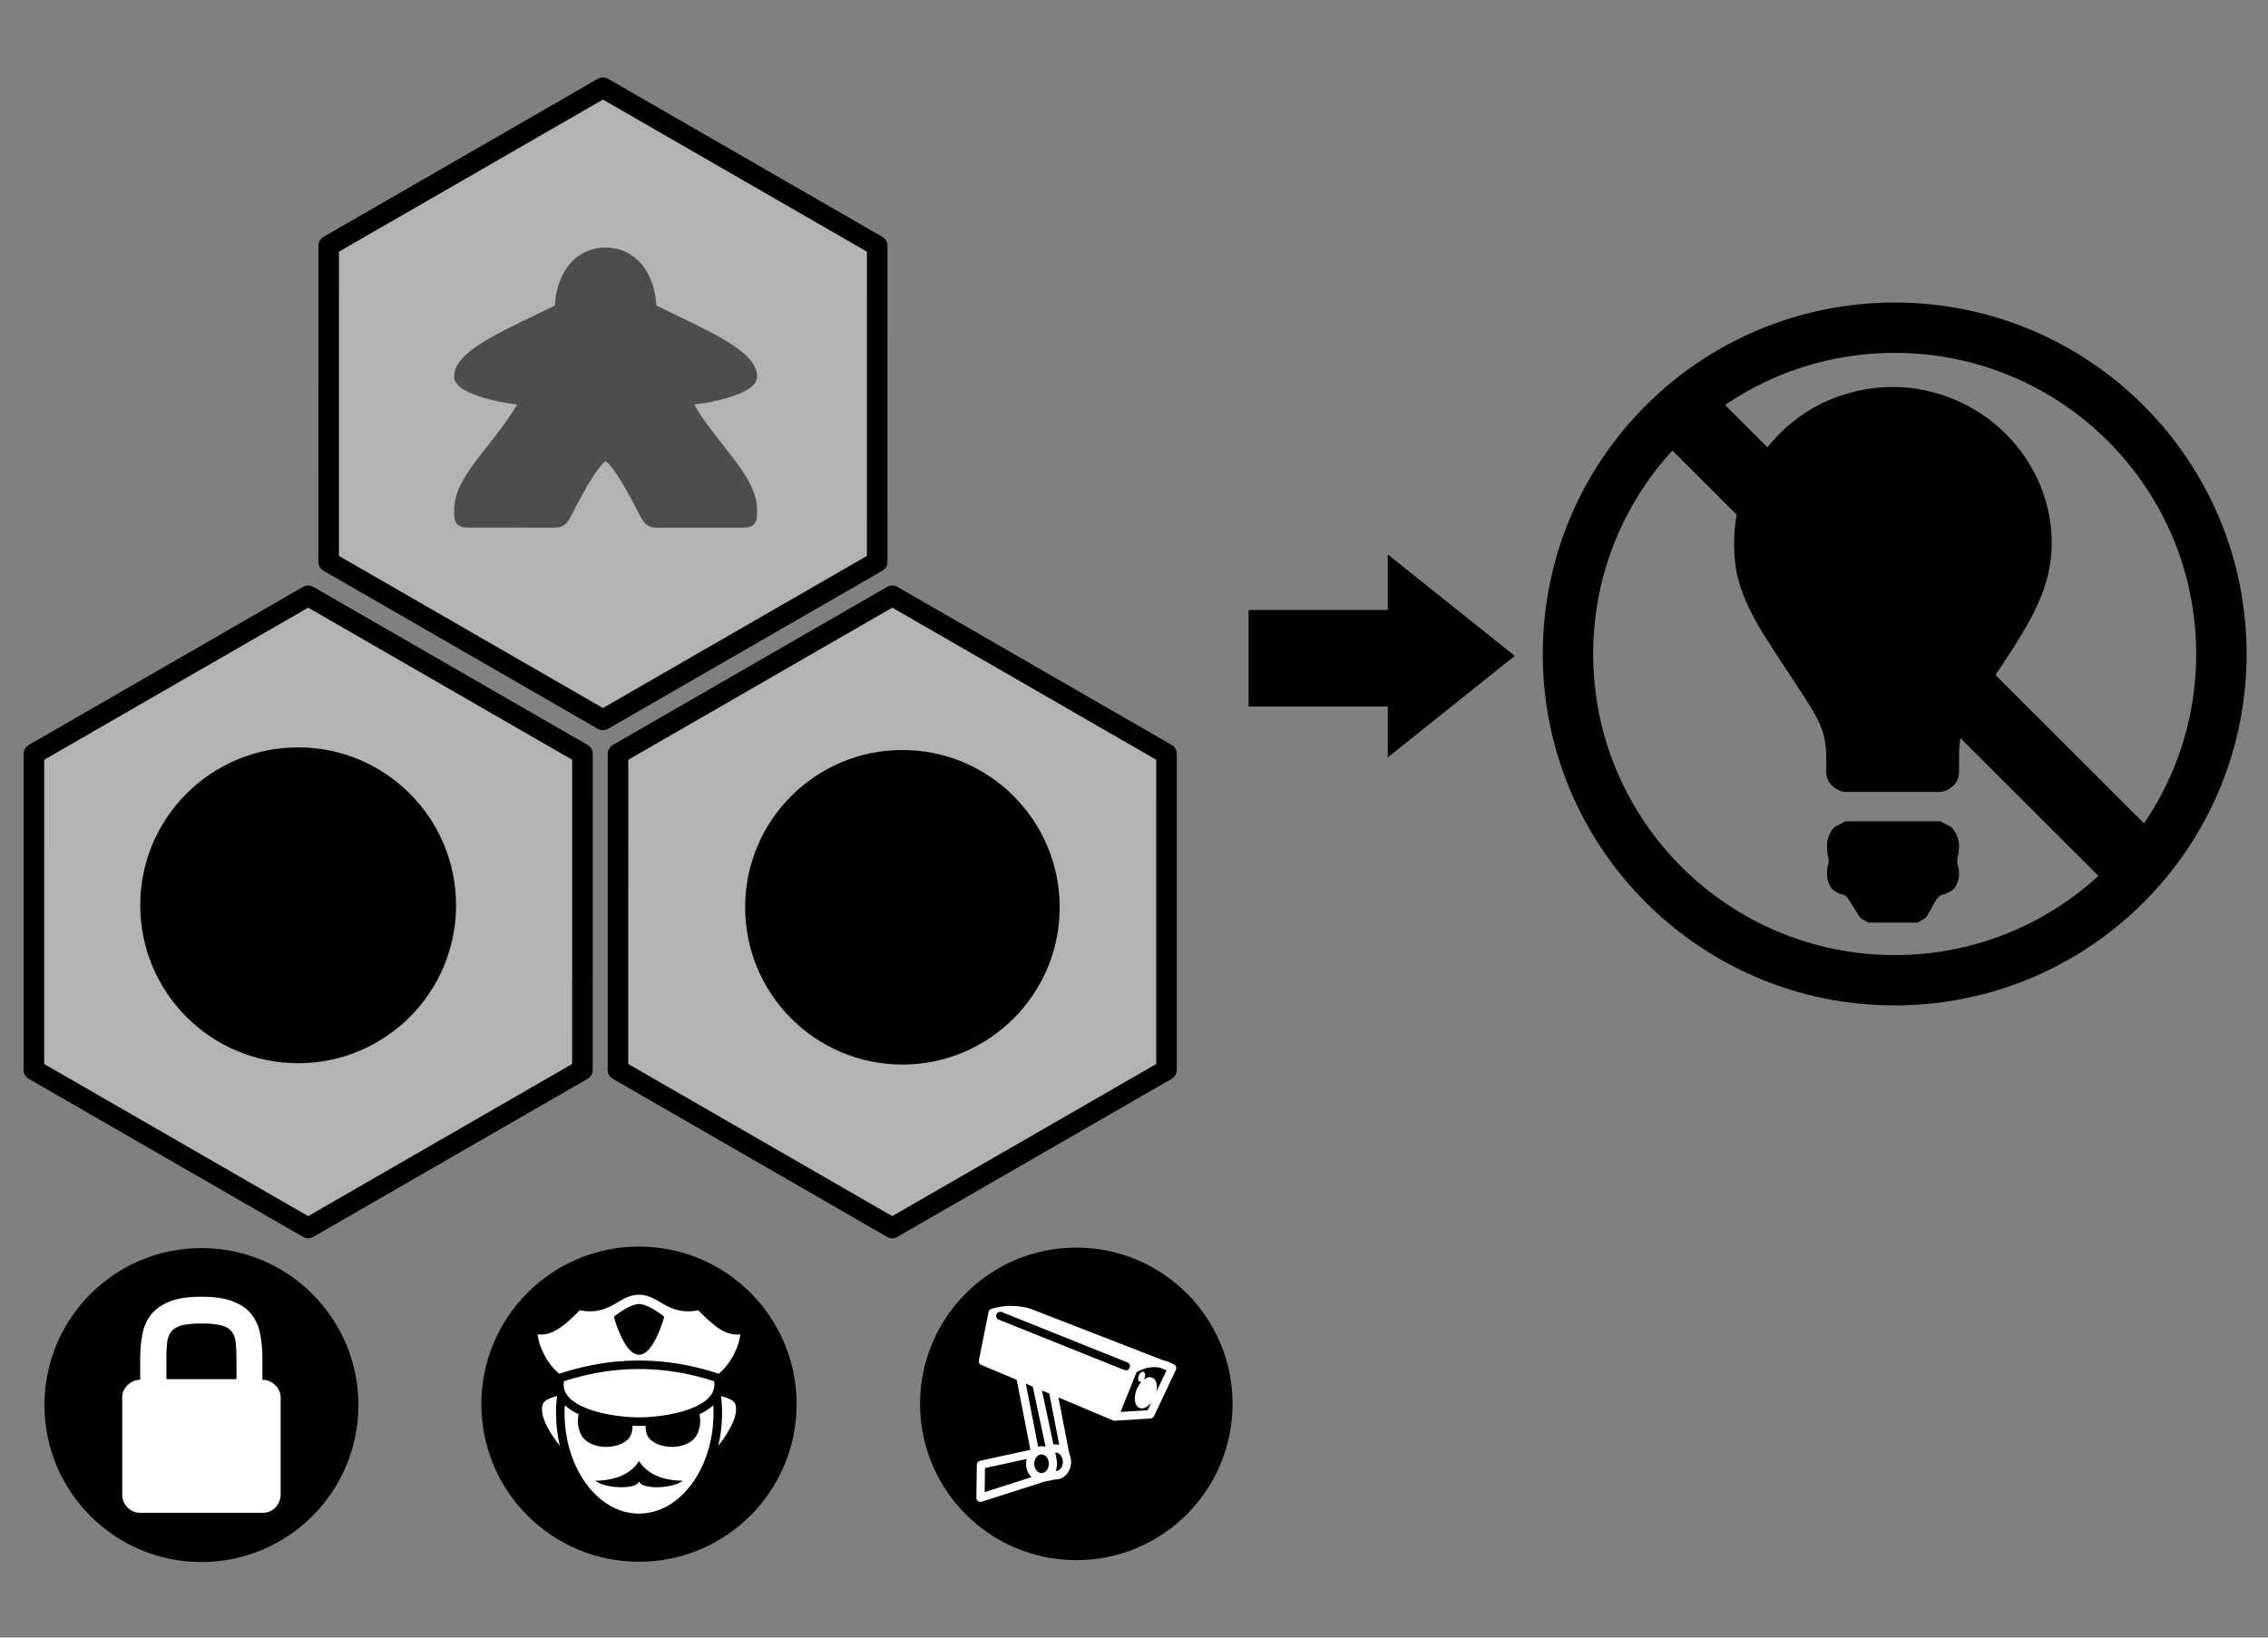 <?xml version="1.0" encoding="UTF-8" standalone="no"?>
<svg
   xmlns:dc="http://purl.org/dc/elements/1.1/"
   xmlns:cc="http://creativecommons.org/ns#"
   xmlns:rdf="http://www.w3.org/1999/02/22-rdf-syntax-ns#"
   xmlns:svg="http://www.w3.org/2000/svg"
   xmlns="http://www.w3.org/2000/svg"
   xmlns:sodipodi="http://sodipodi.sourceforge.net/DTD/sodipodi-0.dtd"
   xmlns:inkscape="http://www.inkscape.org/namespaces/inkscape"
   width="450"
   height="325"
   viewBox="0 0 450 325"
   id="svg5199"
   version="1.1"
   inkscape:version="1.0.1 (3bc2e813f5, 2020-09-07)"
   sodipodi:docname="overwhelmed.svg">
  <rect x="0" y="0" width="450" height="325" fill="#808080" stroke="none"/>
  <defs
     id="defs5201" />
  <sodipodi:namedview
     id="base"
     pagecolor="#ffffff"
     bordercolor="#666666"
     borderopacity="1.0"
     inkscape:pageopacity="0.0"
     inkscape:pageshadow="2"
     inkscape:zoom="1.979899"
     inkscape:cx="317.25042"
     inkscape:cy="268.69031"
     inkscape:document-units="px"
     inkscape:current-layer="layer1"
     showgrid="false"
     units="px"
     borderlayer="true"
     inkscape:window-width="1280"
     inkscape:window-height="961"
     inkscape:window-x="1912"
     inkscape:window-y="-8"
     inkscape:window-maximized="1"
     inkscape:document-rotation="0"
     inkscape:snap-bbox="true"
     showguides="true"
     inkscape:guide-bbox="true"
     inkscape:snap-nodes="false"
     inkscape:snap-others="false" />
  <g
     inkscape:label="Layer 1"
     inkscape:groupmode="layer"
     id="layer1"
     transform="translate(0,-727.362)">
    <path
       style="fill:#000000;fill-opacity:1;stroke:none;stroke-width:1.101;stroke-linecap:round;stroke-linejoin:round;stroke-miterlimit:4;stroke-dasharray:none;stroke-dashoffset:0;stroke-opacity:1"
       d="m 300.533,857.532 -25.184,-20.145 -2.1e-4,11.028 h -27.611 l 9e-5,19.162 h 27.611 l -5e-5,10.101 z"
       id="path15147-5"
       inkscape:connector-curvature="0"
       sodipodi:nodetypes="cccccccc"
       inkscape:transform-center-x="3.36081"
       inkscape:transform-center-y="-3.4768648" />
    <g
       style="stroke-width:1.088"
       transform="matrix(0.919,0,0,0.918,-121.48,-9.741)"
       id="g957">
      <path
         inkscape:connector-curvature="0"
         id="path6427"
         style="font-style:normal;font-variant:normal;font-weight:normal;font-stretch:normal;font-size:11.25px;line-height:110%;font-family:'Archivo Narrow';-inkscape-font-specification:'Archivo Narrow';letter-spacing:0px;word-spacing:0px;fill:#000000;fill-opacity:1;stroke:none;stroke-width:7.183px;stroke-linecap:butt;stroke-linejoin:miter;stroke-opacity:1"
         d="m 555.146,969.865 q 0,1.633 -1.124,2.815 -1.124,1.182 -2.754,1.464 h -20.909 q -1.574,-0.282 -2.754,-1.464 -1.124,-1.182 -1.124,-2.815 v -3.04 q 0,-2.252 -0.337,-3.941 -0.281,-1.689 -1.18,-3.659 -0.899,-1.97 -2.586,-4.616 -1.686,-2.646 -4.384,-6.699 -3.035,-4.616 -5.227,-8.106 -2.136,-3.547 -3.541,-6.643 -1.349,-3.096 -2.023,-6.08 -0.618,-3.04 -0.618,-6.643 0,-4.672 1.18,-9.007 1.237,-4.335 3.485,-8.106 2.248,-3.772 5.34,-6.812 3.148,-3.096 6.913,-5.292 3.822,-2.195 8.206,-3.378 4.44,-1.238 9.162,-1.238 4.665,0 8.993,1.238 4.328,1.182 8.15,3.378 3.822,2.196 6.97,5.292 3.148,3.04 5.396,6.812 2.304,3.772 3.541,8.106 1.237,4.335 1.237,9.007 0,3.321 -0.731,6.417 -0.674,3.096 -2.136,6.361 -1.405,3.209 -3.597,6.812 -2.136,3.603 -5.002,7.825 -2.698,3.997 -4.384,6.586 -1.686,2.59 -2.642,4.56 -0.899,1.914 -1.236,3.603 -0.281,1.689 -0.281,3.941 v 3.321 z m 0,16.044 q 0,0.788 -0.113,1.351 -0.051,0.226 -0.051,0.45 -0.225,0.619 -0.225,1.407 0,0.788 0.225,1.238 0,0.113 0.051,0.338 0.113,0.45 0.113,1.182 0,0.957 -0.281,1.633 -0.225,0.675 -0.505,1.126 -0.338,0.563 -0.787,0.844 -0.505,0.282 -1.068,0.563 -0.505,0.282 -0.731,0.282 -0.281,0 -0.731,0.282 -0.449,0.337 -0.787,0.788 l -2.023,3.603 q -0.337,0.45 -0.955,0.788 -0.618,0.395 -1.124,0.619 h -10.511 q -0.562,-0.226 -1.18,-0.619 -0.618,-0.338 -0.899,-0.788 l -2.248,-3.603 q -0.281,-0.45 -0.674,-0.788 -0.393,-0.282 -0.674,-0.282 -0.337,0 -0.843,-0.282 -0.45,-0.282 -0.955,-0.563 -0.45,-0.282 -0.787,-0.844 -0.281,-0.45 -0.506,-1.126 -0.225,-0.675 -0.225,-1.633 0,-0.957 0.056,-1.182 0,-0.225 0.056,-0.338 0.112,-0.282 0.169,-0.619 0.056,-0.282 0.056,-0.619 0,-0.338 -0.056,-0.732 -0.056,-0.337 -0.169,-0.675 -0.056,-0.225 -0.056,-0.45 -0.056,-0.282 -0.056,-1.351 0,-1.014 0.225,-1.801 0.281,-0.788 0.562,-1.295 0.337,-0.619 0.843,-1.07 l 2.361,-1.238 h 20.459 l 2.361,1.238 q 0.45,0.45 0.843,1.07 0.281,0.506 0.562,1.295 0.281,0.788 0.281,1.801 z" />
      <circle
         style="fill:none;stroke:#000000;stroke-width:10.883;stroke-miterlimit:4;stroke-dasharray:none;stroke-opacity:1;stop-color:#000000"
         id="path127"
         cx="541.25"
         cy="944.326"
         r="70.536" />
      <rect
         style="fill:#000000;fill-opacity:1;stroke:none;stroke-width:10.883;stroke-miterlimit:4;stroke-dasharray:none;stroke-opacity:1;stop-color:#000000"
         id="rect952"
         width="15"
         height="144.643"
         x="-287.846"
         y="977.256"
         transform="rotate(-45)" />
    </g>
    <path
       transform="matrix(4.875,2.81,-2.815,4.867,1323.223,-5655.404)"
       inkscape:randomized="0"
       inkscape:rounded="0"
       inkscape:flatsided="true"
       sodipodi:arg2="-0.52359878"
       sodipodi:arg1="-1.0471976"
       sodipodi:r2="9.6671848"
       sodipodi:r1="11.162703"
       sodipodi:cy="1102.7913"
       sodipodi:cx="389.90088"
       sodipodi:sides="6"
       id="path5084-7"
       style="font-style:normal;font-weight:normal;font-size:medium;line-height:125%;font-family:sans-serif;letter-spacing:0px;word-spacing:0px;fill:#b3b3b3;fill-opacity:1;stroke:#000000;stroke-width:0.725;stroke-linecap:butt;stroke-linejoin:round;stroke-miterlimit:4;stroke-dasharray:none;stroke-dashoffset:0;stroke-opacity:1"
       sodipodi:type="star"
       d="m 395.482,1093.124 5.581,9.667 -5.581,9.667 -11.163,0 -5.581,-9.667 5.581,-9.667 z" />
    <path
       inkscape:randomized="0"
       inkscape:rounded="0"
       inkscape:flatsided="true"
       sodipodi:arg2="-0.52359878"
       sodipodi:arg1="-1.0471976"
       sodipodi:r2="9.6671848"
       sodipodi:r1="11.162703"
       sodipodi:cy="1113.0243"
       sodipodi:cx="407.40814"
       sodipodi:sides="6"
       id="path5092-2"
       style="font-style:normal;font-weight:normal;font-size:medium;line-height:125%;font-family:sans-serif;letter-spacing:0px;word-spacing:0px;fill:#b3b3b3;fill-opacity:1;stroke:#000000;stroke-width:0.725;stroke-linecap:butt;stroke-linejoin:round;stroke-miterlimit:4;stroke-dasharray:none;stroke-dashoffset:0;stroke-opacity:1"
       sodipodi:type="star"
       transform="matrix(4.875,2.81,-2.815,4.867,1324.087,-5653.568)"
       d="m 412.989,1103.357 5.581,9.667 -5.581,9.667 -11.163,0 -5.581,-9.667 5.581,-9.667 z" />
    <path
       style="fill:#4d4d4d;fill-opacity:1;stroke:none;stroke-width:1;stroke-opacity:1"
       inkscape:connector-curvature="0"
       d="m 120.158,776.499 c -3.739,0 -6.429,1.975 -7.982,4.456 -1.389,2.218 -1.967,4.792 -2.08,7.046 -4.239,2.092 -8.935,4.201 -12.716,6.358 -1.983,1.132 -3.712,2.269 -5.014,3.492 -1.302,1.223 -2.262,2.6 -2.262,4.224 0,0.691 0.338,1.255 0.719,1.668 0.382,0.415 0.838,0.735 1.359,1.034 1.041,0.599 2.353,1.098 3.796,1.531 2.144,0.642 4.546,1.12 6.634,1.323 -2.077,3.573 -4.841,6.854 -7.264,9.997 -2.8,3.634 -5.244,7.118 -5.244,10.99 0,0.553 -0.013,0.985 0.044,1.419 0.049,0.436 0.174,0.975 0.611,1.404 0.437,0.427 0.972,0.544 1.407,0.591 0.436,0.048 0.875,0.048 1.438,0.048 H 109.052 c 1.121,0 1.942,0.07 2.787,-0.473 0.845,-0.542 1.153,-1.282 1.755,-2.388 h 0.013 l 0.013,-0.048 c 0,0 1.347,-2.733 2.953,-5.446 0.803,-1.355 1.675,-2.706 2.434,-3.663 0.38,-0.479 0.735,-0.858 0.99,-1.072 0.078,-0.061 0.114,-0.078 0.164,-0.109 0.05,0.048 0.086,0.048 0.164,0.109 0.255,0.214 0.611,0.593 0.99,1.072 0.759,0.957 1.631,2.307 2.434,3.663 1.606,2.713 2.953,5.446 2.953,5.446 l 0.013,0.048 h 0.013 c 0.602,1.106 0.907,1.842 1.746,2.385 0.839,0.543 1.658,0.479 2.764,0.479 h 15.516 c 0.554,0 0.986,0 1.419,-0.048 0.433,-0.048 0.969,-0.166 1.402,-0.599 0.432,-0.436 0.552,-0.967 0.6,-1.399 0.049,-0.427 0.044,-0.863 0.044,-1.416 0,-3.871 -2.444,-7.355 -5.244,-10.989 -2.423,-3.144 -5.186,-6.425 -7.263,-9.998 2.088,-0.205 4.49,-0.681 6.634,-1.324 1.443,-0.436 2.756,-0.932 3.796,-1.531 0.52,-0.297 0.977,-0.621 1.359,-1.034 0.381,-0.414 0.719,-0.977 0.719,-1.669 0,-1.624 -0.96,-3.001 -2.262,-4.224 -1.302,-1.222 -3.031,-2.36 -5.014,-3.492 -3.781,-2.157 -8.477,-4.266 -12.716,-6.358 -0.113,-2.254 -0.691,-4.827 -2.08,-7.046 -1.553,-2.481 -4.242,-4.456 -7.982,-4.456 z"
       id="path5096-9" />
    <path
       transform="matrix(4.875,2.81,-2.815,4.867,1208.197,-5653.568)"
       sodipodi:type="star"
       style="font-style:normal;font-weight:normal;font-size:medium;line-height:125%;font-family:sans-serif;letter-spacing:0px;word-spacing:0px;fill:#b3b3b3;fill-opacity:1;stroke:#000000;stroke-width:0.725;stroke-linecap:butt;stroke-linejoin:round;stroke-miterlimit:4;stroke-dasharray:none;stroke-dashoffset:0;stroke-opacity:1"
       id="path54"
       sodipodi:sides="6"
       sodipodi:cx="407.40814"
       sodipodi:cy="1113.0243"
       sodipodi:r1="11.162703"
       sodipodi:r2="9.6671848"
       sodipodi:arg1="-1.0471976"
       sodipodi:arg2="-0.52359878"
       inkscape:flatsided="true"
       inkscape:rounded="0"
       inkscape:randomized="0"
       d="m 412.989,1103.357 5.581,9.667 -5.581,9.667 -11.163,0 -5.581,-9.667 5.581,-9.667 z" />
    <g
       transform="matrix(0.695,0,0,0.695,-151.713,361.022)"
       id="g5633">
      <circle
         style="fill:#000000;stroke:none;stroke-width:3;stroke-miterlimit:4;stroke-dasharray:none;stroke-opacity:1"
         id="circle5629"
         cx="400.714"
         cy="928.076"
         r="45" />
      <path
         id="path5631"
         d="m 400.714,896.832 c 2.839,0 4.723,1.417 7.25,2.822 2.395,1.331 5.406,2.473 9.652,1.606 2.015,2.015 4.062,4.03 6.245,5.395 1.786,1.117 3.794,1.783 5.797,1.468 -0.575,4.522 -3.32,8.945 -6.189,11.261 -7.567,-2.509 -15.154,-3.763 -22.74,-3.763 -7.593,0 -15.187,1.257 -22.761,3.771 -2.873,-2.313 -5.622,-6.741 -6.197,-11.268 2.002,0.314 4.01,-0.352 5.797,-1.468 2.183,-1.365 4.23,-3.38 6.245,-5.395 4.246,0.867 7.257,-0.273 9.652,-1.605 2.527,-1.405 4.411,-2.822 7.25,-2.822 z m 0.015,2.643 c -2.679,0 -7.188,3.621 -7.188,3.621 0,0 2.869,10.864 7.188,10.864 4.319,0 7.188,-10.864 7.188,-10.864 0,0 -4.509,-3.621 -7.188,-3.621 z m 0,18.569 c 7.136,0 14.273,1.167 21.427,3.481 0.295,1.822 -0.204,3.175 -1.277,4.427 -1.198,1.397 -3.208,2.583 -5.591,3.477 -4.766,1.787 -10.947,2.42 -14.559,2.42 -3.611,0 -9.792,-0.633 -14.558,-2.42 -2.383,-0.893 -4.393,-2.079 -5.591,-3.477 -1.073,-1.252 -1.572,-2.605 -1.277,-4.427 7.154,-2.313 14.29,-3.481 21.427,-3.481 z m 23.417,7.728 c 1.328,0.323 3.641,1.051 4.056,2.298 1.136,3.407 -2.287,8.628 -4.876,11.921 0.713,-2.976 1.098,-6.141 1.098,-9.423 0,-1.63 -0.095,-3.232 -0.278,-4.796 z m -46.833,0 a 41.349,41.364 0 0 0 -0.278,4.795 c 0,3.282 0.384,6.447 1.098,9.423 -2.589,-3.293 -6.012,-8.513 -4.876,-11.921 0.415,-1.247 2.729,-1.976 4.056,-2.298 z m 44.614,2.593 c 0.041,0.727 0.064,1.461 0.064,2.203 0,8.029 -2.451,15.276 -6.34,20.461 -3.889,5.186 -9.152,8.291 -14.921,8.291 -5.769,0 -11.032,-3.105 -14.921,-8.291 -3.889,-5.185 -6.34,-12.432 -6.34,-20.461 0,-0.742 0.024,-1.476 0.064,-2.203 1.109,1.035 2.462,1.876 3.952,2.574 -0.577,2.461 0.036,5.523 1.635,7.122 2.943,2.943 9.544,2.943 12.488,0 0.912,-0.912 1.303,-2.365 1.251,-3.823 0.667,0 1.298,0.058 1.87,0.058 0.573,0 1.204,0 1.871,-0.058 -0.052,1.458 0.339,2.911 1.251,3.823 2.944,2.943 9.544,2.943 12.488,0 1.599,-1.599 2.213,-4.66 1.635,-7.121 1.49,-0.698 2.844,-1.538 3.952,-2.574 z m -21.197,15.939 c -3.122,4.995 -9.366,5.619 -12.487,5.619 3.122,2.497 12.487,2.497 12.487,0 0,2.497 9.366,2.497 12.488,0 -3.122,0 -9.366,-0.625 -12.488,-5.619 z"
         style="fill:#ffffff;fill-opacity:1"
         inkscape:connector-curvature="0" />
    </g>
    <ellipse
       ry="31.212"
       rx="31.203"
       cy="907.421"
       cx="179.05"
       id="circle4163"
       style="fill:#000000;stroke:none;stroke-width:7.247;stroke-miterlimit:4;stroke-dasharray:none;stroke-opacity:1" />
    <ellipse
       cy="907.028"
       cx="-59.157"
       id="path4151"
       style="fill:#000000;stroke:none;stroke-width:1.906;stroke-miterlimit:4;stroke-dasharray:none;stroke-opacity:1"
       transform="scale(-1,1)"
       rx="31.331"
       ry="31.34" />
    <g
       id="g90"
       transform="matrix(0.899,0,0,0.899,-51.201,246.757)">
      <ellipse
         ry="34.496"
         rx="34.486"
         cy="844.515"
         cx="294.5"
         id="ellipse86"
         style="fill:#000000;stroke:none;stroke-width:8.01;stroke-miterlimit:4;stroke-dasharray:none;stroke-opacity:1" />
      <path
         inkscape:connector-curvature="0"
         style="font-variation-settings:normal;vector-effect:none;fill:#ffffff;fill-opacity:1;stroke-width:0.578;stroke-linecap:butt;stroke-linejoin:miter;stroke-miterlimit:4;stroke-dasharray:none;stroke-dashoffset:0;stroke-opacity:1;stop-color:#000000"
         d="m 280.226,822.876 c -1.412,-4.8e-4 -2.898,0.204 -4.462,0.661 a 0.905,0.905 0 0 0 -0.014,0.013 0.905,0.905 0 0 0 -0.047,0.016 0.905,0.905 0 0 0 -0.037,0.013 0.905,0.905 0 0 0 -0.045,0.022 0.905,0.905 0 0 0 -0.036,0.018 0.905,0.905 0 0 0 -0.044,0.026 0.905,0.905 0 0 0 -0.033,0.022 0.905,0.905 0 0 0 -0.041,0.029 0.905,0.905 0 0 0 -0.031,0.025 0.905,0.905 0 0 0 -0.038,0.034 0.905,0.905 0 0 0 -0.028,0.027 0.905,0.905 0 0 0 -0.035,0.038 0.905,0.905 0 0 0 -0.024,0.028 0.905,0.905 0 0 0 -0.033,0.043 0.905,0.905 0 0 0 -0.02,0.029 0.905,0.905 0 0 0 -0.027,0.045 0.905,0.905 0 0 0 -0.018,0.033 0.905,0.905 0 0 0 -0.022,0.048 0.905,0.905 0 0 0 -0.015,0.035 0.905,0.905 0 0 0 -0.017,0.048 0.905,0.905 0 0 0 -0.012,0.037 0.905,0.905 0 0 0 -0.016,0.066 l -2.134,10.671 a 0.905,0.905 0 0 0 0.536,1.011 l 7.816,3.296 3.013,15.452 -11.104,2.412 a 0.905,0.905 0 0 0 -0.715,0.873 l -0.101,7.288 a 0.905,0.905 0 0 0 1.179,0.875 l 13.956,-4.461 2.299,-0.446 c 0.017,0 0.034,0 0.051,0 0.949,0 1.842,-0.452 2.466,-1.189 0.623,-0.736 0.95,-1.695 0.949,-2.684 v 0 c 5.7e-4,-0.626 -0.131,-1.242 -0.385,-1.797 l -2.408,-12.444 11.985,5.053 a 0.905,0.905 0 0 0 0.015,0.013 0.905,0.905 0 0 0 0.052,0.018 0.905,0.905 0 0 0 0.033,0.013 0.905,0.905 0 0 0 0.052,0.013 0.905,0.905 0 0 0 0.04,0.013 0.905,0.905 0 0 0 0.046,0.013 0.905,0.905 0 0 0 0.046,0.013 0.905,0.905 0 0 0 0.041,0 0.905,0.905 0 0 0 0.051,0 0.905,0.905 0 0 0 0.035,0 l 7.947,-0.503 a 0.905,0.905 0 0 0 0.759,-0.518 l 4.814,-10.193 h 7.6e-4 a 0.905,0.905 0 0 0 0.002,-0.013 0.905,0.905 0 0 0 -0.525,-1.252 c -0.742,-0.407 -1.506,-0.692 -2.283,-0.872 l -29.336,-11.385 a 0.905,0.905 0 0 0 -0.076,-0.026 c -1.269,-0.366 -2.607,-0.573 -4.02,-0.574 z m -2.511,1.308 a 0.905,0.905 0 0 1 0.351,0.069 l 27.705,11.106 a 0.906,0.906 0 0 1 0.55,1.028 0.905,0.905 0 0 0 -0.067,0.139 l -0.08,0.197 a 0.906,0.906 0 0 1 -1.076,0.318 l -27.705,-11.109 a 0.905,0.905 0 0 1 0.322,-1.748 z m 34.047,12.234 c 0.419,0 0.834,0.048 1.245,0.133 l 1.405,0.545 -2.255,4.776 c 0.087,-0.387 0.131,-0.77 0.127,-1.13 -0.009,-0.832 -0.28,-1.52 -0.748,-1.864 -0.467,-0.344 -1.114,-0.332 -1.751,0.023 -0.157,0.088 -0.315,0.197 -0.467,0.322 0.059,-0.079 0.113,-0.164 0.161,-0.256 0.135,-0.263 0.214,-0.567 0.212,-0.837 -0.003,-0.27 -0.09,-0.5 -0.244,-0.617 -0.077,-0.059 -0.166,-0.088 -0.262,-0.086 -0.096,0 -0.2,0.031 -0.301,0.088 -0.201,0.115 -0.389,0.335 -0.524,0.599 -0.135,0.263 -0.214,0.567 -0.211,0.837 0.002,0.27 0.09,0.5 0.244,0.617 0.154,0.117 0.362,0.109 0.563,-0.013 -0.326,0.339 -0.624,0.753 -0.866,1.212 -0.439,0.831 -0.689,1.792 -0.679,2.624 0.009,0.832 0.286,1.523 0.753,1.868 0.467,0.344 1.108,0.329 1.745,-0.026 0.398,-0.222 0.79,-0.574 1.135,-1.009 l -0.801,1.696 -5.979,0.381 3.55,-8.805 c 1.395,-0.738 2.694,-1.097 3.951,-1.087 z m -28.403,3.635 1.526,0.643 2.833,13.3 c -0.286,-0.087 -0.585,-0.135 -0.89,-0.135 -0.26,0 -0.515,0.035 -0.761,0.099 l -2.708,-13.908 z m 3.559,1.501 1.621,0.684 2.192,11.325 c -0.26,-0.072 -0.53,-0.11 -0.805,-0.11 -0.157,0 -0.311,0.013 -0.464,0.037 l -2.545,-11.936 z m 3.008,13.716 c 0.368,0 0.787,0.189 1.093,0.55 0.306,0.361 0.518,0.943 0.517,1.505 9.6e-4,0.563 -0.211,1.144 -0.517,1.505 -0.145,0.172 -0.316,0.303 -0.494,0.395 l -0.585,0.113 c 0.201,-0.503 0.303,-1.049 0.303,-1.604 v 0 c 3.8e-4,-0.36 -0.043,-0.716 -0.128,-1.059 a 0.905,0.905 0 0 0 -0.018,-0.214 l -0.253,-1.187 c 0.028,0 0.056,-0.013 0.083,-0.013 z m -3.099,0.41 c 0.368,0 0.787,0.189 1.093,0.55 0.306,0.362 0.517,0.943 0.517,1.505 7.7e-4,0.563 -0.211,1.144 -0.517,1.505 -0.306,0.362 -0.725,0.551 -1.093,0.551 -0.368,0 -0.784,-0.189 -1.091,-0.551 -0.306,-0.361 -0.52,-0.942 -0.519,-1.505 -7.7e-4,-0.563 0.213,-1.143 0.519,-1.505 0.306,-0.362 0.723,-0.55 1.091,-0.55 z m -3.287,1.009 c -0.083,0.339 -0.125,0.691 -0.125,1.046 v 0 c -9.6e-4,0.988 0.325,1.948 0.948,2.684 0.08,0.093 0.164,0.184 0.252,0.269 l -10.347,3.308 0.074,-5.31 9.197,-1.998 z"
         id="path88" />
    </g>
    <g
       id="g98"
       transform="matrix(0.455,0,0,0.455,107.76,621.256)">
      <ellipse
         cy="846.055"
         cx="148.998"
         id="ellipse92"
         style="fill:#000000;stroke:none;stroke-width:4.164;stroke-miterlimit:4;stroke-dasharray:none;stroke-opacity:1"
         transform="scale(-1,1)"
         rx="68.453"
         ry="68.472" />
      <g
         style="font-style:normal;font-weight:normal;font-size:48.98px;line-height:125%;font-family:sans-serif;letter-spacing:0px;word-spacing:0px;fill:#ffffff;fill-opacity:1;stroke:none;stroke-width:0.889px;stroke-linecap:butt;stroke-linejoin:miter;stroke-opacity:1"
         id="g96"
         transform="matrix(2.341,0,0,2.36,-228.277,-1563.512)">
        <path
           d="m 45.225,1016.332 q 0.67,0 1.291,0.263 0.622,0.263 1.076,0.717 0.478,0.43 0.741,1.028 0.287,0.574 0.287,1.22 v 18.009 q 0,0.694 -0.263,1.292 -0.239,0.598 -0.694,1.052 -0.454,0.478 -1.052,0.741 -0.598,0.263 -1.268,0.263 H 22.457 q -0.694,0 -1.315,-0.263 -0.598,-0.263 -1.052,-0.741 -0.454,-0.454 -0.717,-1.052 -0.263,-0.598 -0.263,-1.292 v -18.009 q 0,-0.646 0.263,-1.22 0.287,-0.598 0.741,-1.028 0.478,-0.454 1.076,-0.717 0.598,-0.263 1.268,-0.263 v -3.874 q 0,-2.439 0.407,-4.544 0.407,-2.105 1.626,-3.635 1.244,-1.555 3.468,-2.416 2.248,-0.885 5.907,-0.885 3.683,0 5.907,0.885 2.248,0.861 3.444,2.416 1.22,1.531 1.602,3.635 0.407,2.105 0.407,4.544 z m -17.889,-3.874 v 3.755 h 13.058 v -3.755 q 0,-1.818 -0.143,-3.061 -0.143,-1.268 -0.789,-2.033 -0.622,-0.765 -1.937,-1.1 -1.315,-0.335 -3.659,-0.335 -2.32,0 -3.635,0.335 -1.291,0.335 -1.937,1.1 -0.646,0.765 -0.813,2.033 -0.143,1.244 -0.143,3.061 z"
           id="path94"
           inkscape:connector-curvature="0"
           style="fill:#ffffff;stroke-width:0.889px" />
      </g>
    </g>
  </g>
</svg>
